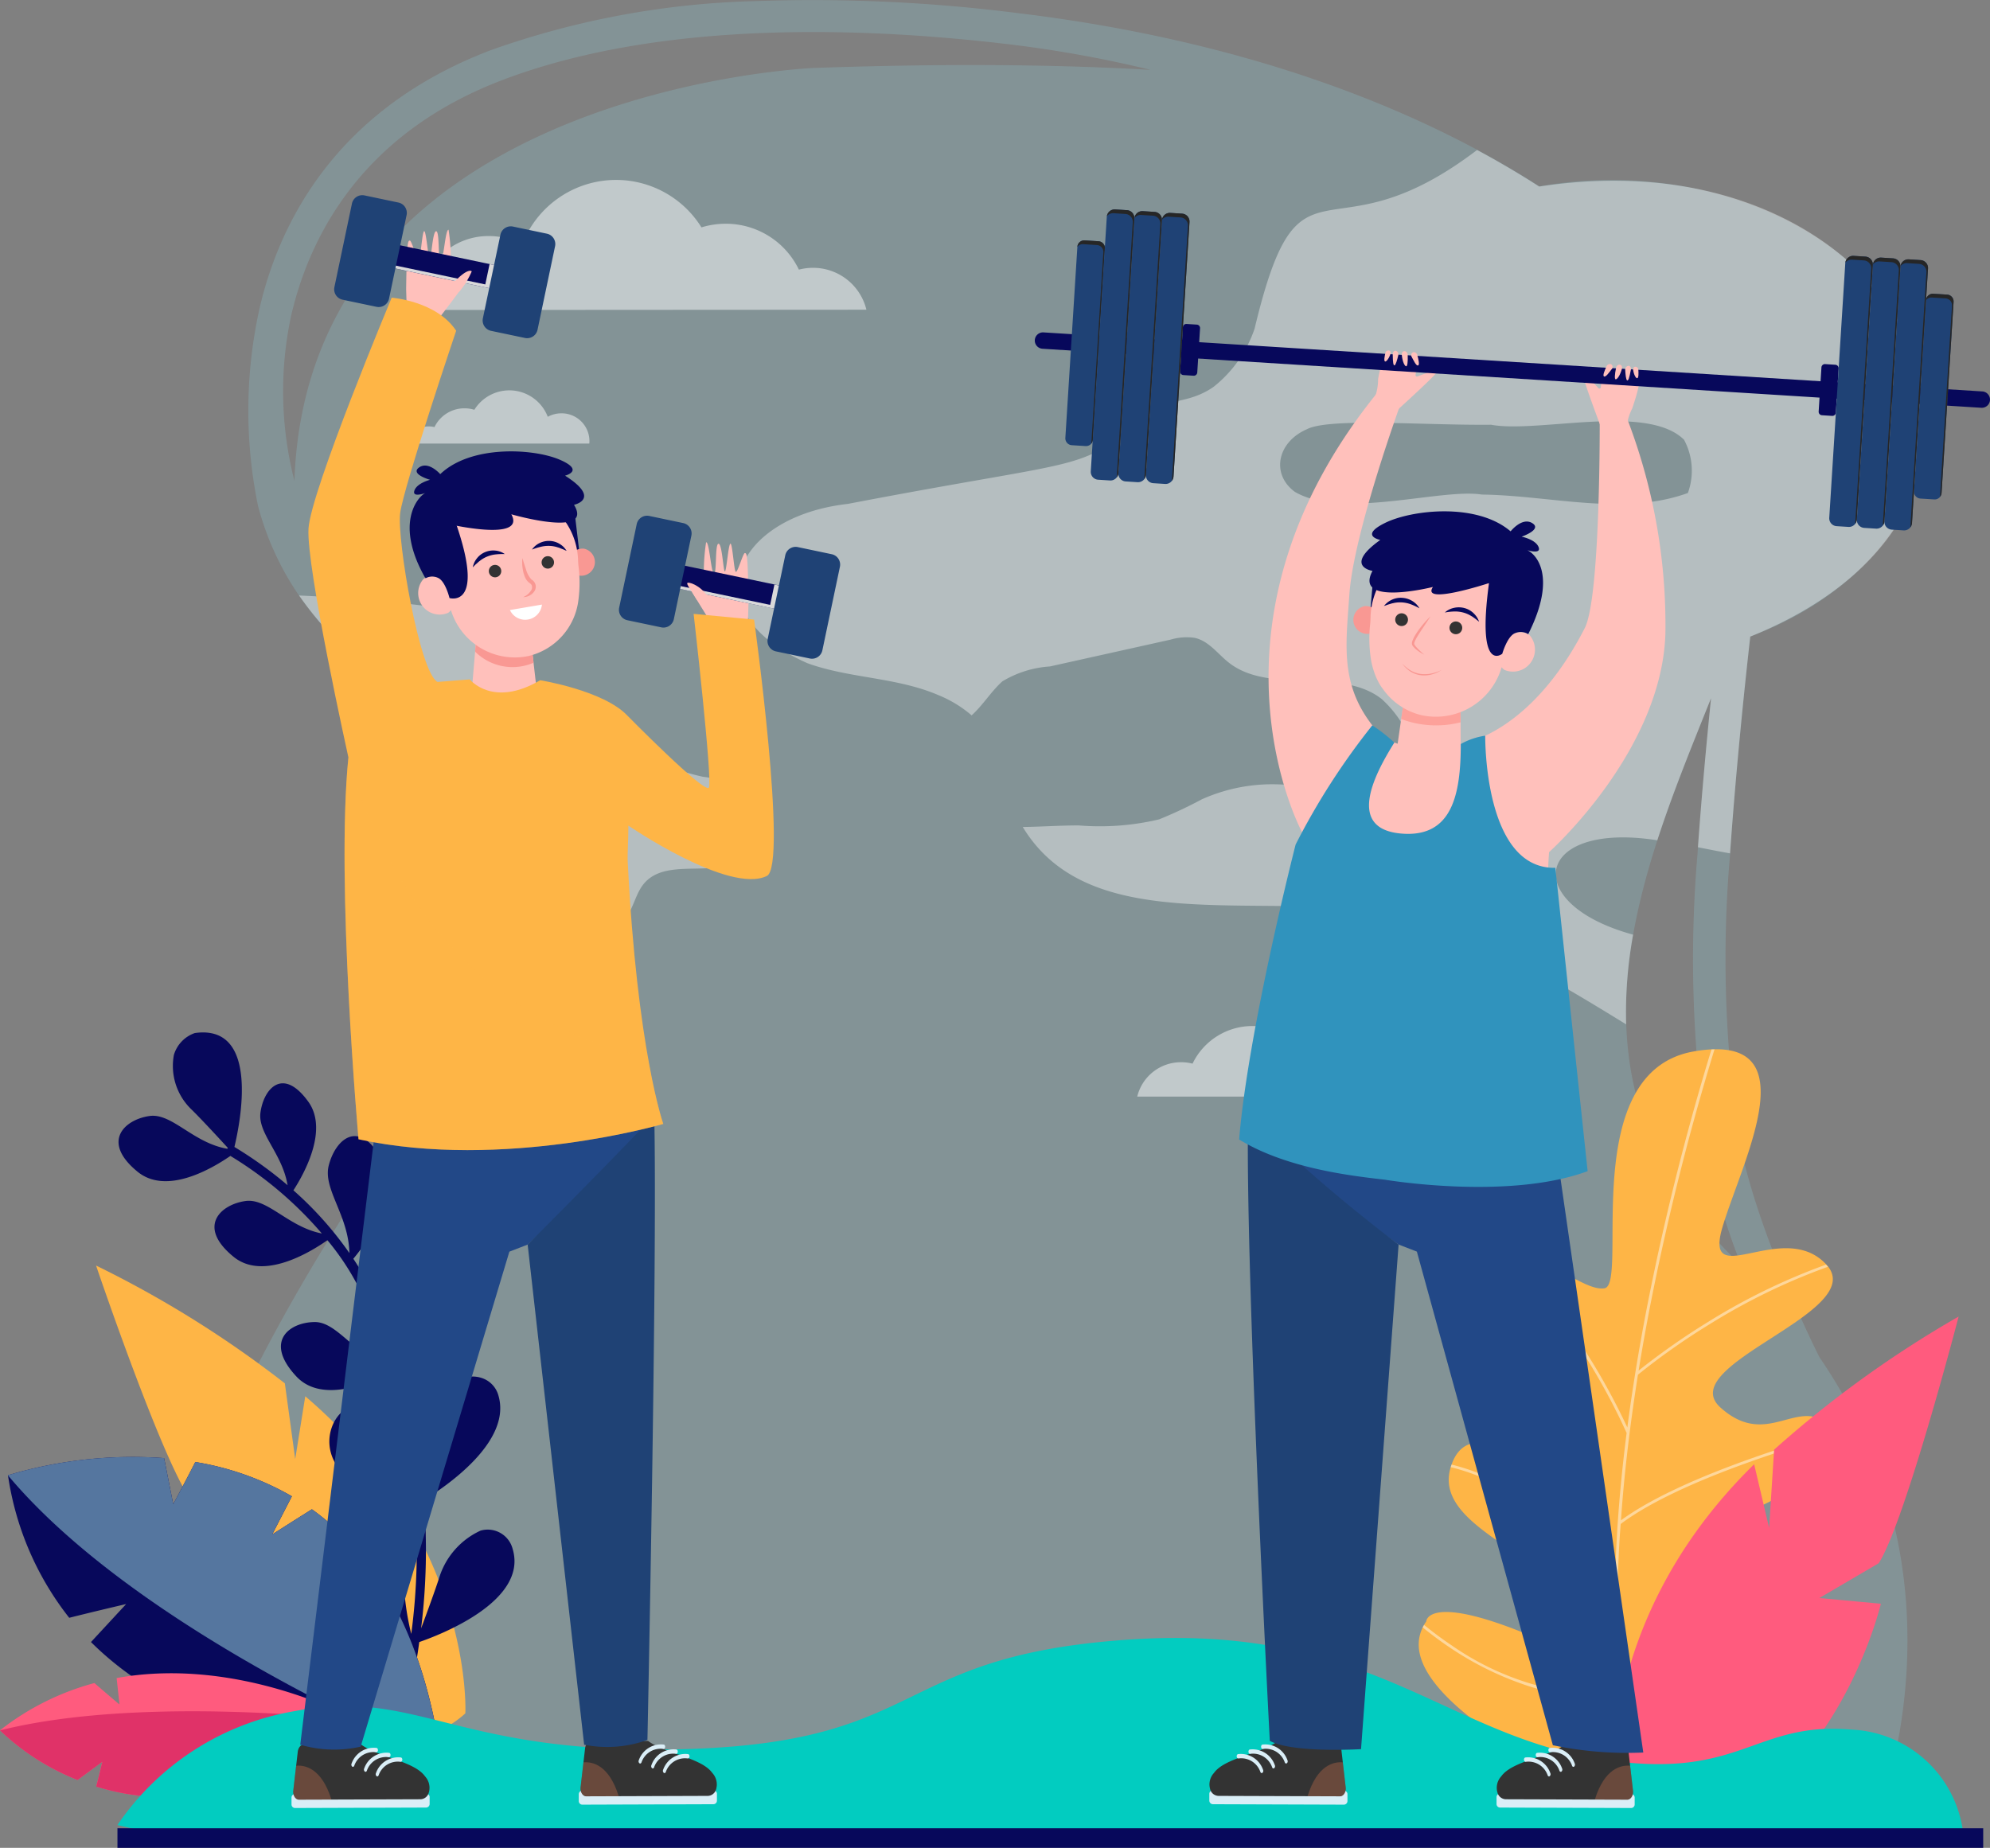 <svg xmlns="http://www.w3.org/2000/svg" width="109.231" height="101.445" viewBox="0 0 109.231 101.445">
  <rect x="0" y="0" width="109.231" height="101.445" fill="#808080" stroke="none"/>
  <g id="Group_321" data-name="Group 321" transform="translate(-1242 -1549.271)">
    <g id="Group_320" data-name="Group 320">
      <path id="Path_382" data-name="Path 382" d="M242.64,308.393h93.913c1.4-3.244,5.426-15.254-2.57-26.932,0,0-3.589-7.072-4.462-12.307a65.9,65.9,0,0,1-.453-15.213c.311-4.4.737-8.657,1.119-12.051,5.761-2.146,9.729-6.649,9.729-11.858,0-7.288-7.766-13.2-17.347-13.2a22.65,22.65,0,0,0-3.966.347c-6.856-4.422-16.441-8.033-28.533-9.5a89.379,89.379,0,0,0-14.484-.671,46.807,46.807,0,0,0-14.519,2.689c-8.531,3.24-11.618,9.493-12.706,14.168a25.922,25.922,0,0,0-.085,10.859,15.823,15.823,0,0,0,3.9,6.946c5.177,9.084,18.471,9.019,8.8,20.905C248.009,278.51,238.7,298.756,242.64,308.393Zm85.395-63.118c-.269,2.631-.533,5.544-.744,8.52a67.676,67.676,0,0,0,.469,15.631,31.384,31.384,0,0,0,1.941,7l-.124-.12C319.147,266.33,324.156,254.962,328.035,245.276Zm-49.194-34.6s-26.4,1.033-28.456,21.026c-.059.568-.094,1.116-.111,1.646a19.776,19.776,0,0,1-.177-9.088c.992-4.261,3.811-9.961,11.611-12.924,8.82-3.35,20.156-2.891,28.112-1.916a65.847,65.847,0,0,1,7.448,1.365C292.017,210.479,285.922,210.43,278.841,210.677Z" transform="translate(1007.888 1342.323)" fill="#93e3f1" opacity="0.2"/>
      <path id="Path_383" data-name="Path 383" d="M778.619,368.395c2.315.835,4.885.763,7.179,1.748a6.608,6.608,0,0,1,1.826,1.112c.637-.579,1.058-1.3,1.685-1.866a5.771,5.771,0,0,1,2.61-.819l6.631-1.474a3.11,3.11,0,0,1,1.3-.1c.8.166,1.287.9,1.918,1.385,2.273,1.752,6.127.2,8.372,1.984a6.2,6.2,0,0,1,1.516,2.124c.337.651.669,1.446.261,2.06a2.34,2.34,0,0,1-1.5.766,8.756,8.756,0,0,1-1.971.3,17.153,17.153,0,0,1-2.778-.451,9.446,9.446,0,0,0-5.419.705,24.144,24.144,0,0,1-2.332,1.095,14.109,14.109,0,0,1-4.422.333c-1.019,0-2.045.073-3.065.086,3.177,5.237,10.292,4.074,17.209,4.416,5.967.55,9.916,2.722,15.911,6.42a23.767,23.767,0,0,1,.382-4.925c-6.26-1.71-5.413-6.238,1.329-5.181.863-2.66,1.95-5.305,2.948-7.8-.285,2.8-.527,5.518-.719,8.182.587.115,1.175.233,1.763.336.308-4.332.734-8.576,1.109-11.9,18.291-7.379,8.71-27.82-11.584-24.707q-1.606-1.036-3.411-2.008c-8.319,6.34-9.7-.678-12.212,9.811a6.908,6.908,0,0,1-2.26,3.2c-1.181.817-2.244.69-3.068,1.119-4.655,3.728-2.784,2.575-17,5.3C774.588,360.349,772.184,365.565,778.619,368.395Zm27.406-12.848c1.222-.644,6.453-.208,10.113-.247,2.555.477,8.562-1.186,10.589.823a3.58,3.58,0,0,1,.211,2.925c-3.559,1.288-7.539.13-11.308.085-2.253-.356-7.637,1.38-10.26-.146C804.036,358.011,804.406,356.248,806.025,355.547Z" transform="translate(507.709 1217.289)" fill="#fff" opacity="0.4"/>
      <path id="Path_384" data-name="Path 384" d="M1129.48,1093.148a2.467,2.467,0,0,1,2.411-1.887,2.5,2.5,0,0,1,.625.078,3.645,3.645,0,0,1,3.3-2.065,3.716,3.716,0,0,1,1.084.161,4.524,4.524,0,0,1,8.067.771,3.1,3.1,0,0,1,1.5-.382,3.055,3.055,0,0,1,3.081,3.029,2.888,2.888,0,0,1-.015.294H1129.48Z" transform="translate(174.943 516.325)" fill="#fff" opacity="0.5"/>
      <path id="Path_385" data-name="Path 385" d="M480.2,556.971a1.233,1.233,0,0,1,1.2-.943,1.266,1.266,0,0,1,.312.039,1.821,1.821,0,0,1,1.648-1.032,1.844,1.844,0,0,1,.541.081,2.26,2.26,0,0,1,4.03.385,1.551,1.551,0,0,1,.748-.191,1.526,1.526,0,0,1,1.539,1.513,1.454,1.454,0,0,1-.007.147Z" transform="translate(784.136 1016.652)" fill="#fff" opacity="0.5"/>
      <path id="Path_386" data-name="Path 386" d="M516.624,373.905a3.011,3.011,0,0,0-2.943-2.3,3.072,3.072,0,0,0-.763.1,4.448,4.448,0,0,0-4.026-2.52,4.513,4.513,0,0,0-1.322.2,5.52,5.52,0,0,0-9.843.942,3.793,3.793,0,0,0-1.828-.466,3.728,3.728,0,0,0-3.759,3.7c0,.121.006.241.018.359Z" transform="translate(772.933 1192.369)" fill="#fff" opacity="0.5"/>
      <path id="Path_387" data-name="Path 387" d="M396.108,739.261c.3.5.469,1.085.8,1.573a5.568,5.568,0,0,0,1.522,1.355c2.515,1.737,5.118,3.512,8.119,4.165a6,6,0,0,1,2.183.7,2.414,2.414,0,0,1-.217,3.93c-1.6.862-4.009-.148-5.187,1.222-.478.557-.571,1.359-1.04,1.924a3.723,3.723,0,0,1-2.72.948q-1.016.065-2.032.114c3.023-6.664-4.089-8.4-9.071-13.55.143-.02.285-.04.427-.064a1.493,1.493,0,0,0,.754-.278.527.527,0,0,0,.114-.714,16.465,16.465,0,0,0-3.035-1.045c-.245-.353-.479-.72-.7-1.1a19.631,19.631,0,0,1-1.638-2.038c2.208.1,4.411.27,6.609.532C392.933,737.163,395.113,737.616,396.108,739.261Z" transform="translate(874.031 845.56)" fill="#fff" opacity="0.4"/>
      <g id="Group_242" data-name="Group 242" transform="translate(1319.873 1606.879)">
        <path id="Path_388" data-name="Path 388" d="M1392.283,1182.11s-15.231-6.242-12.151-10.69c0,0,.049-1.592,5.777.8a1.647,1.647,0,0,0,1.092-2.654c-1.216-2.175-6.407-3.618-5.535-6.58s3.986-.248,5.806-.418-4.146-8.218-2.736-10.225,4.035,1.016,5.385.785-1.543-11.873,4.892-13,2.7,5.92,1.59,9.612,3.332-.5,5.705,2.1-8.447,5.481-5.825,7.836,4.29-.753,6.116,1.081c2.952,2.965-8.373,4.853-6.688,7.089,1.344,1.782,3.929-1.327,5.2-.077S1399.622,1177.465,1392.283,1182.11Z" transform="translate(-1379.72 -1140.012)" fill="#feb546"/>
        <path id="Path_389" data-name="Path 389" d="M1383.27,1171.765q.034-.069.073-.139c.441.36.945.741,1.505,1.116a15.243,15.243,0,0,0,9.236,2.746,49.54,49.54,0,0,1-.243-6.479c-3.475-3.825-6.56-5.324-8.536-5.907-.171-.051-.337-.095-.5-.134.015-.049.031-.1.048-.144.156.039.317.082.484.131,1.977.581,5.049,2.065,8.507,5.83,0-.01,0-.02,0-.029.066-2.39.273-4.953.619-7.667a35.1,35.1,0,0,0-2.329-4.3,20.025,20.025,0,0,0-4.008-4.733,1.538,1.538,0,0,1,.12-.1,20.2,20.2,0,0,1,4.025,4.756,36.062,36.062,0,0,1,2.231,4.077q.405-3.1,1.048-6.45a140.818,140.818,0,0,1,3.57-14.305l.168-.006a140.665,140.665,0,0,0-3.582,14.338c-.2,1.051-.4,2.154-.584,3.3a38.439,38.439,0,0,1,3.8-2.664,34.4,34.4,0,0,1,6.489-3.156l.017.019c.032.035.061.07.088.1a34.191,34.191,0,0,0-6.5,3.157,37.126,37.126,0,0,0-3.931,2.769c-.4,2.532-.743,5.246-.933,7.994,3.014-2.2,8.86-4.035,11.783-4.863.033.044.063.088.09.132-2.934.828-8.914,2.7-11.887,4.932a50.6,50.6,0,0,0,.388,11.465c2.986-1.1,5.5-4.047,7.094-6.337a35.675,35.675,0,0,0,2.223-3.669.983.983,0,0,1,.145.064,35.912,35.912,0,0,1-2.233,3.687c-1.611,2.317-4.164,5.3-7.2,6.409a25.956,25.956,0,0,0,1.124,4.378l-.069.044-.1-.041a28.813,28.813,0,0,1-1.414-6.448q-.382.022-.765.022a14.013,14.013,0,0,1-4.461-.744,17.367,17.367,0,0,1-4.123-2.055C1384.2,1172.493,1383.706,1172.119,1383.27,1171.765Z" transform="translate(-1383.051 -1140.029)" fill="#fff" opacity="0.46"/>
      </g>
      <path id="Path_390" data-name="Path 390" d="M224.09,1356.871s.495-9.479-8.787-17.406l-.552,3.448-.569-4.157a58.928,58.928,0,0,0-10.362-6.467s3.654,10.786,5.223,12.888l3.3,1.651-3.259.517s1.891,6.049,6.645,9.576S224.09,1356.871,224.09,1356.871Z" transform="translate(1043.453 286.46)" fill="#feb546"/>
      <path id="Path_391" data-name="Path 391" d="M228.168,1125.022c3.559-.5,2.513,4.831,2.173,6.254a22.208,22.208,0,0,1,2.918,2.1c-.293-1.754-1.646-2.838-1.488-3.993.177-1.3,1.224-2.534,2.626-.591,1.11,1.54-.217,3.936-.817,4.865a19.434,19.434,0,0,1,3.072,3.443c-.04-2.072-1.459-3.5-1.135-4.8.354-1.417,1.651-2.652,2.94-.3,1.066,1.946-.881,4.564-1.589,5.414a11.232,11.232,0,0,1,.875,1.55,35.9,35.9,0,0,1,1.374,3.547c.007-1.826-.95-3.289-.5-4.428.536-1.366,1.97-2.411,2.918.137.75,2.016-1.284,4.24-2.167,5.083a34.949,34.949,0,0,1,1.346,6.946c.587-1.62.317-4.3,1.342-5.611a1.6,1.6,0,0,1,1.9-.665,1.4,1.4,0,0,1,.876.948c.756,2.553-2.943,5.038-4.087,5.736a35.024,35.024,0,0,1-.156,7.048c.311-.835.774-2.1.987-2.764a4.214,4.214,0,0,1,2.271-2.6c.04-.012.08-.022.119-.03a1.414,1.414,0,0,1,1.649,1.04c.857,2.876-4.058,4.737-5.128,5.105,0,.014,0,.028-.006.041a29.263,29.263,0,0,1-2.355,8.242l-.439-.217a29.014,29.014,0,0,0,2.236-7.663c-4.037-2.234-4.079-5.361-3.08-6.113,1.033-.777,2.847-.478,2.784,1.741a14.248,14.248,0,0,0,.421,3.522,34.471,34.471,0,0,0,.2-7.189c-6.159-.853-5.01-4.862-3.494-5.292,1.534-.436,2.22.49,2.505,2.3a7.473,7.473,0,0,0,.959,2.632,34.414,34.414,0,0,0-1.3-6.825c-1.029.553-3.745,1.782-5.182.234-1.8-1.934-.357-2.97,1.009-2.981,1.256-.011,2.189,1.847,4.068,2.4a35.236,35.236,0,0,0-1.537-4.074,13.979,13.979,0,0,0-1.831-2.819c-.976.685-3.531,2.232-5.15.911-2.033-1.659-.716-2.869.651-3.062,1.22-.172,2.347,1.422,4.194,1.783a20.808,20.808,0,0,0-5.02-4.259c-1.016.7-3.5,2.165-5.091.871-2.033-1.659-.716-2.869.651-3.062,1.237-.175,2.378,1.469,4.272,1.8l.028-.049c-.482-.526-1.508-1.638-2.027-2.141a3.309,3.309,0,0,1-.935-2.96A1.817,1.817,0,0,1,228.168,1125.022Z" transform="translate(1024.526 480.962)" fill="#07085b"/>
      <path id="Path_392" data-name="Path 392" d="M1552.387,1404.134s-1.213-9.674,7.7-18.406l.822,3.494.274-4.295a59.808,59.808,0,0,1,10.129-7.308s-2.938,11.286-4.388,13.544l-3.256,1.909,3.375.314s-1.485,6.32-6.091,10.246S1552.387,1404.134,1552.387,1404.134Z" transform="translate(-221.802 243.929)" fill="#ff5b7e"/>
      <g id="Group_243" data-name="Group 243" transform="translate(1242.437 1629.252)">
        <path id="Path_393" data-name="Path 393" d="M125.51,1503.393a16.469,16.469,0,0,0,3.362,7.826c1.423-.359,3.125-.755,3.125-.755l-1.931,2.086c7.02,7,19.209,6.374,19.209,6.374-1.017-7.126-3.782-11.292-7.083-13.661-.879.549-2.178,1.38-2.178,1.38l1.079-2.094a15.678,15.678,0,0,0-5.3-1.882c-.554,1.091-1.213,2.316-1.213,2.316l-.5-2.53A23.873,23.873,0,0,0,125.51,1503.393Z" transform="translate(-125.509 -1502.384)" fill="#07085b"/>
        <path id="Path_394" data-name="Path 394" d="M142.183,1505.252c-.879.549-2.178,1.38-2.178,1.38l1.079-2.094a15.687,15.687,0,0,0-5.3-1.883c-.554,1.092-1.213,2.317-1.213,2.317l-.5-2.53a23.876,23.876,0,0,0-8.576.941c7.446,8.893,23.766,15.53,23.766,15.53C148.249,1511.788,145.484,1507.621,142.183,1505.252Z" transform="translate(-125.5 -1502.375)" fill="#55769f"/>
      </g>
      <g id="Group_244" data-name="Group 244" transform="translate(1242 1641.132)">
        <path id="Path_395" data-name="Path 395" d="M118.42,1697.938a14.424,14.424,0,0,1,5.183-2.593c.619.542,1.375,1.176,1.375,1.176l-.156-1.45c6.816-1.241,13.175,2.31,13.175,2.31-3.608,2.91-6.9,4.029-9.707,4.2-.243-.482-.592-1.2-.592-1.2l-.311,1.225a12.762,12.762,0,0,1-3.686-.581c.167-.637.334-1.36.334-1.36l-1.356,1A13.1,13.1,0,0,1,118.42,1697.938Z" transform="translate(-118.42 -1694.808)" fill="#ff5b7e"/>
        <path id="Path_396" data-name="Path 396" d="M128.29,1733.214c-.243-.481-.592-1.2-.592-1.2l-.311,1.225a12.754,12.754,0,0,1-3.686-.581c.167-.636.334-1.36.334-1.36l-1.356,1a13.117,13.117,0,0,1-4.259-2.723c7.86-1.973,19.577-.557,19.577-.557C134.389,1731.923,131.1,1733.042,128.29,1733.214Z" transform="translate(-118.42 -1726.439)" fill="#e03268"/>
      </g>
      <path id="Path_397" data-name="Path 397" d="M324.128,1674.014a6.462,6.462,0,0,0-6.1-5.5c-5.533-.482-6.1,3.006-14.328,1.529s-12.38-7.346-25.336-6.471-11,5.542-23.972,6-14.949-3.4-21.832-2.072a14.731,14.731,0,0,0-9.72,6.252l2.27.537Z" transform="translate(1025.607 -24.289)" fill="#02ccc0"/>
      <rect id="Rectangle_97" data-name="Rectangle 97" width="102.411" height="1.074" transform="translate(1248.447 1649.642)" fill="#07085b"/>
      <g id="Group_257" data-name="Group 257" transform="translate(1258.005 1561.887)">
        <g id="Group_254" data-name="Group 254" transform="translate(0 48.611)">
          <g id="Group_249" data-name="Group 249" transform="translate(15.769 34.346)">
            <path id="Path_398" data-name="Path 398" d="M640.454,1799.662l-7.188.024a.194.194,0,0,1-.2-.194v-.373a.194.194,0,0,1,.194-.2l7.188-.024a.2.2,0,0,1,.2.194v.373A.194.194,0,0,1,640.454,1799.662Z" transform="translate(-633.07 -1796.185)" fill="#daeef7"/>
            <path id="Path_399" data-name="Path 399" d="M634.784,1755.342l-.244,2.121c-.03.261.117.5.309.5l6.677-.023a.486.486,0,0,0,.435-.313.928.928,0,0,0-.19-.945c-.6-.843-2.565-1.042-3.528-1.76l-3.11.01C634.958,1754.931,634.811,1755.106,634.784,1755.342Z" transform="translate(-634.445 -1754.92)" fill="#333"/>
            <g id="Group_246" data-name="Group 246" transform="translate(3.277 0.185)">
              <path id="Path_400" data-name="Path 400" d="M686.207,1758.965h0a.143.143,0,0,1-.038-.173,1.29,1.29,0,0,1,1.372-.857c.048.008.081.072.073.138v0c-.007.064-.051.105-.1.1a1.111,1.111,0,0,0-1.2.743C686.293,1758.969,686.247,1758.989,686.207,1758.965Z" transform="translate(-686.155 -1757.917)" fill="#daeef7"/>
            </g>
            <g id="Group_247" data-name="Group 247" transform="translate(3.971 0.455)">
              <path id="Path_401" data-name="Path 401" d="M697.441,1763.345h0a.144.144,0,0,1-.039-.173,1.29,1.29,0,0,1,1.372-.857c.048.008.081.072.073.138v0c-.007.064-.051.106-.1.1a1.111,1.111,0,0,0-1.2.743C697.529,1763.349,697.482,1763.369,697.441,1763.345Z" transform="translate(-697.39 -1762.297)" fill="#daeef7"/>
            </g>
            <g id="Group_248" data-name="Group 248" transform="translate(4.617 0.708)">
              <path id="Path_402" data-name="Path 402" d="M707.9,1767.435h0a.144.144,0,0,1-.039-.173,1.29,1.29,0,0,1,1.372-.857c.048.008.081.072.073.138v0c-.008.064-.051.105-.1.1a1.112,1.112,0,0,0-1.2.743C707.991,1767.439,707.944,1767.459,707.9,1767.435Z" transform="translate(-707.852 -1766.386)" fill="#daeef7"/>
            </g>
            <path id="Path_403" data-name="Path 403" d="M636.631,1775.8c-.532-1.711-1.439-1.9-1.934-1.856l-.157,1.364c-.03.261.117.5.309.5Z" transform="translate(-634.445 -1772.766)" fill="#e87b50" opacity="0.3"/>
          </g>
          <g id="Group_253" data-name="Group 253" transform="translate(0 34.531)">
            <path id="Path_404" data-name="Path 404" d="M385.044,1802.642l-7.188.024a.194.194,0,0,1-.2-.194v-.373a.194.194,0,0,1,.194-.2l7.188-.024a.194.194,0,0,1,.2.194v.373A.2.2,0,0,1,385.044,1802.642Z" transform="translate(-377.66 -1799.166)" fill="#daeef7"/>
            <path id="Path_405" data-name="Path 405" d="M379.374,1758.341l-.244,2.121c-.03.261.117.5.309.5l6.677-.022a.487.487,0,0,0,.435-.313.927.927,0,0,0-.19-.945c-.6-.843-2.565-1.042-3.528-1.76l-3.111.01C379.549,1757.931,379.4,1758.1,379.374,1758.341Z" transform="translate(-379.036 -1757.92)" fill="#333"/>
            <g id="Group_250" data-name="Group 250" transform="translate(3.277 0.184)">
              <path id="Path_406" data-name="Path 406" d="M430.8,1761.954h0a.143.143,0,0,1-.039-.172,1.29,1.29,0,0,1,1.372-.857c.048.008.081.072.073.138v0c-.007.064-.051.106-.1.1a1.112,1.112,0,0,0-1.2.743C430.882,1761.958,430.836,1761.979,430.8,1761.954Z" transform="translate(-430.744 -1760.907)" fill="#daeef7"/>
            </g>
            <g id="Group_251" data-name="Group 251" transform="translate(3.972 0.454)">
              <path id="Path_407" data-name="Path 407" d="M442.039,1766.325h0a.144.144,0,0,1-.038-.173,1.29,1.29,0,0,1,1.372-.857c.048.008.081.073.073.138v0c-.008.064-.051.106-.1.1a1.112,1.112,0,0,0-1.2.743C442.126,1766.329,442.079,1766.35,442.039,1766.325Z" transform="translate(-441.987 -1765.276)" fill="#daeef7"/>
            </g>
            <g id="Group_252" data-name="Group 252" transform="translate(4.617 0.707)">
              <path id="Path_408" data-name="Path 408" d="M452.5,1770.415h0a.143.143,0,0,1-.038-.173,1.289,1.289,0,0,1,1.372-.857c.048.008.081.072.073.138v0c-.008.063-.051.105-.1.1a1.111,1.111,0,0,0-1.2.743C452.586,1770.419,452.539,1770.44,452.5,1770.415Z" transform="translate(-452.447 -1769.366)" fill="#daeef7"/>
            </g>
            <path id="Path_409" data-name="Path 409" d="M381.221,1778.781c-.532-1.711-1.439-1.9-1.934-1.856l-.157,1.364c-.03.261.117.5.309.5Z" transform="translate(-379.036 -1775.747)" fill="#e87b50" opacity="0.3"/>
          </g>
          <path id="Path_410" data-name="Path 410" d="M404.756,1199.044c-.009-.412-12.436.035-12.436.035l-2.742-.449-4.208,34.557a6.624,6.624,0,0,0,3.317.106l8.161-27.175,1-.386S402,1201.951,404.756,1199.044Z" transform="translate(-384.894 -1198.63)" fill="#224887"/>
          <path id="Path_411" data-name="Path 411" d="M579.223,1198.63c-2.755,2.907-6.949,7.1-6.949,7.1l-1,.386,1-.386,3.1,27.456a6.477,6.477,0,0,0,3.475-.263S579.4,1206.788,579.223,1198.63Z" transform="translate(-559.316 -1198.63)" fill="#1f4275"/>
          <path id="Path_412" data-name="Path 412" d="M385.38,1758.33a8.623,8.623,0,0,0,1.826.287,8.613,8.613,0,0,1-1.826-.287Z" transform="translate(-384.903 -1723.774)" fill="#06bfad"/>
          <path id="Path_413" data-name="Path 413" d="M428.731,1761.77c-.089.018-.179.032-.271.044C428.551,1761.8,428.642,1761.788,428.731,1761.77Z" transform="translate(-425.324 -1727.002)" fill="#06bfad"/>
          <path id="Path_414" data-name="Path 414" d="M414.95,1762.745a5.261,5.261,0,0,0,.7-.015A5.261,5.261,0,0,1,414.95,1762.745Z" transform="translate(-412.648 -1727.902)" fill="#06bfad"/>
        </g>
        <path id="Path_415" data-name="Path 415" d="M482.184,413.922a.1.1,0,0,1-.151-.086,11.108,11.108,0,0,0-.09-2.551c-.182-.047-.264,1.655-.431,1.705s-.046-1.608-.248-1.627-.262,1.5-.351,1.518-.186-1.436-.3-1.519-.2,1.487-.3,1.544-.4-1.046-.5-1.031-.165.009-.2,2.685l.032,1.055.491.846,1.164-.169s2.107-2.727,2.061-2.861S483.21,413.292,482.184,413.922Z" transform="translate(-473.325 -411.285)" fill="#ffc0bb"/>
        <path id="Path_416" data-name="Path 416" d="M728.547,691.792a.1.1,0,0,0,.15-.086,11.112,11.112,0,0,1,.09-2.551c.182-.047.264,1.655.431,1.705s.046-1.608.248-1.626.262,1.5.351,1.518.186-1.437.3-1.519.2,1.487.3,1.544.4-1.046.5-1.031.165.009.2,2.685l-.032,1.054-.491.847-1.164-.17s-1.734-2.736-1.763-2.917C727.637,691.112,727.52,691.161,728.547,691.792Z" transform="translate(-706.035 -671.999)" fill="#ffc0bb"/>
        <path id="Path_417" data-name="Path 417" d="M537.45,763.12l-.35,4.145,3.659-.175-.422-3.67Z" transform="translate(-527.256 -741.398)" fill="#ffc0bb"/>
        <path id="Path_418" data-name="Path 418" d="M544.019,765.175l-.2-1.745-2.887-.3-.121,1.435A2.906,2.906,0,0,0,544.019,765.175Z" transform="translate(-530.737 -741.407)" fill="#f99893"/>
        <path id="Path_419" data-name="Path 419" d="M392.628,484.307c.14-2.1,4.565-12.667,4.565-12.667s2.469.186,3.54,1.816c0,0-2.888,8.569-3.074,10.013s1.071,8.755,2.05,9.267l1.77-.14s1.258,1.584,3.866.046c0,0,3.494.559,4.8,1.956,0,0,4.251,4.319,4.46,3.935s-.838-9.535-.838-9.535l3.319.314s1.865,13.508.7,14.076c-2.079,1.013-7.6-2.763-7.6-2.763,0,.824-.058,1.539-.036,1.983C410.667,512.936,412.1,517,412.1,517s-8.761,2.567-16.727.843c0,0-1.254-14.069-.555-20.961C394.818,496.881,392.489,486.4,392.628,484.307Z" transform="translate(-391.699 -467.914)" fill="#feb546"/>
        <path id="Path_420" data-name="Path 420" d="M424.965,880.47s3.118,13.821,16.437,16.447h0a26,26,0,0,0,.845,3.671s-8.761,2.567-16.727.843C425.521,901.431,424.267,887.363,424.965,880.47Z" transform="translate(-421.846 -851.502)" fill="#feb546" opacity="0.3"/>
        <g id="Group_256" data-name="Group 256" transform="translate(6.482 12.164)">
          <path id="Path_421" data-name="Path 421" d="M608.953,648.421l.285,2.412-1.648-2.856s.94-.837,1.042-.658A8.9,8.9,0,0,1,608.953,648.421Z" transform="translate(-599.876 -644.886)" fill="#07085b"/>
          <g id="Group_255" data-name="Group 255" transform="translate(0.433 2.171)">
            <path id="Path_422" data-name="Path 422" d="M622.765,695.406a.75.75,0,1,0,.88-.774A.839.839,0,0,0,622.765,695.406Z" transform="translate(-614.53 -691.464)" fill="#f99893"/>
            <path id="Path_423" data-name="Path 423" d="M498.484,649.426a7.229,7.229,0,0,0,0-1.84c-.014-.119-.02-.239-.025-.359a3.909,3.909,0,1,0-7.728.976.843.843,0,0,0-.756.1,1.179,1.179,0,0,0,1.36,1.855.749.749,0,0,0,.148-.145,3.667,3.667,0,0,0,4.271,2.516A3.6,3.6,0,0,0,498.484,649.426Z" transform="translate(-489.651 -643.468)" fill="#ffc0bb"/>
            <path id="Path_424" data-name="Path 424" d="M582.644,703.18c.068.214.13.423.2.626a1.446,1.446,0,0,0,.275.526l.022.019a.254.254,0,0,0,.028.022.527.527,0,0,1,.08.065.439.439,0,0,1,.112.181.462.462,0,0,1-.065.395.753.753,0,0,1-.612.309.93.93,0,0,0,.459-.4.3.3,0,0,0,.017-.238.254.254,0,0,0-.065-.092.3.3,0,0,0-.048-.038l-.037-.028-.042-.033a.877.877,0,0,1-.2-.315,1.8,1.8,0,0,1-.093-.332A2.33,2.33,0,0,1,582.644,703.18Z" transform="translate(-576.891 -699.493)" fill="#f99893"/>
            <path id="Path_425" data-name="Path 425" d="M553.679,709.5a.341.341,0,1,1-.41-.255A.341.341,0,0,1,553.679,709.5Z" transform="translate(-549.094 -705.175)" fill="#333"/>
            <path id="Path_426" data-name="Path 426" d="M600.609,701.76a.341.341,0,1,1-.41-.255A.342.342,0,0,1,600.609,701.76Z" transform="translate(-593.127 -697.913)" fill="#333"/>
            <path id="Path_427" data-name="Path 427" d="M540.478,696.644a3.538,3.538,0,0,0-.512.02,1.721,1.721,0,0,0-.459.119,1.606,1.606,0,0,0-.406.24c-.069.045-.122.109-.19.162s-.119.124-.191.184a1.431,1.431,0,0,1,.084-.26,1.139,1.139,0,0,1,.148-.235,1.1,1.1,0,0,1,.453-.34,1.149,1.149,0,0,1,.56-.081A1.045,1.045,0,0,1,540.478,696.644Z" transform="translate(-535.69 -693.177)" fill="#07085b"/>
            <path id="Path_428" data-name="Path 428" d="M591.37,688.384a1.05,1.05,0,0,1,.415-.357,1.152,1.152,0,0,1,.553-.119,1.108,1.108,0,0,1,.543.16,1.2,1.2,0,0,1,.221.168,1.462,1.462,0,0,1,.169.215c-.089-.03-.164-.073-.243-.1s-.154-.068-.234-.086a1.586,1.586,0,0,0-.464-.084,1.75,1.75,0,0,0-.472.049A3.427,3.427,0,0,0,591.37,688.384Z" transform="translate(-585.09 -685.163)" fill="#07085b"/>
          </g>
          <path id="Path_429" data-name="Path 429" d="M491.171,609.639s1.114-.277-.309-.883-4.845-.82-6.542.8c0,0-.639-.735-1.158-.369s.6.68.6.68-.743.185-.866.609c-.091.314.364.2.607.116-.4.19-1.719,1.659,0,4.671a17.831,17.831,0,0,0,1.232-2.975s4.323,1.017,3.487-.528c0,0,4.554,1.319,3.44-.52C491.664,611.238,493.192,610.924,491.171,609.639Z" transform="translate(-482.642 -608.306)" fill="#07085b"/>
          <path id="Path_430" data-name="Path 430" d="M496.68,653.2a.735.735,0,0,1,.686-.026c.407.17.633,1.108.633,1.108s1.878.575.484-3.71c-1.483-4.558-1.22.745-1.22.745Z" transform="translate(-495.813 -646.23)" fill="#07085b"/>
          <path id="Path_431" data-name="Path 431" d="M573.537,744.53a.924.924,0,0,1-1.757.3Z" transform="translate(-566.277 -736.119)" fill="#fff"/>
        </g>
      </g>
      <g id="Group_258" data-name="Group 258" transform="translate(1260.342 1559.991)">
        <rect id="Rectangle_98" data-name="Rectangle 98" width="8.328" height="1.301" transform="matrix(-0.979, -0.205, 0.205, -0.979, 10.011, 5.416)" fill="#07085b"/>
        <path id="Path_432" data-name="Path 432" d="M452.076,439.414l.235-1.117,1.746.367-.234,1.116-.033.157-1.746-.367-6.4-1.343.033-.157Z" transform="translate(-443.78 -434.52)" fill="#d9d9d9"/>
        <path id="Path_433" data-name="Path 433" d="M547.972,414l1.862.391a.582.582,0,0,0,.689-.45l.963-4.586a.582.582,0,0,0-.45-.689l-1.861-.391a.582.582,0,0,0-.689.45l-.963,4.586A.583.583,0,0,0,547.972,414Z" transform="translate(-539.36 -406.557)" fill="#1f4275"/>
        <path id="Path_434" data-name="Path 434" d="M415.972,386.3l1.862.391a.582.582,0,0,0,.689-.45l.963-4.586a.582.582,0,0,0-.45-.689l-1.861-.391a.582.582,0,0,0-.689.45l-.963,4.586A.583.583,0,0,0,415.972,386.3Z" transform="translate(-415.51 -380.567)" fill="#1f4275"/>
      </g>
      <g id="Group_259" data-name="Group 259" transform="translate(1275.977 1577.583)">
        <rect id="Rectangle_99" data-name="Rectangle 99" width="8.328" height="1.301" transform="matrix(-0.979, -0.205, 0.205, -0.979, 10.011, 5.415)" fill="#07085b"/>
        <path id="Path_435" data-name="Path 435" d="M705.307,724.364l.234-1.116,1.746.366-.234,1.116-.033.157-1.747-.366-6.4-1.344.033-.156Z" transform="translate(-697.01 -719.469)" fill="#d9d9d9"/>
        <path id="Path_436" data-name="Path 436" d="M801.209,698.945l1.862.391a.582.582,0,0,0,.689-.45l.963-4.586a.582.582,0,0,0-.45-.689l-1.861-.391a.582.582,0,0,0-.689.45l-.963,4.586A.582.582,0,0,0,801.209,698.945Z" transform="translate(-792.597 -691.497)" fill="#1f4275"/>
        <path id="Path_437" data-name="Path 437" d="M669.2,671.245l1.861.391a.582.582,0,0,0,.689-.45l.963-4.586a.582.582,0,0,0-.45-.689l-1.862-.391a.582.582,0,0,0-.689.45l-.963,4.586A.583.583,0,0,0,669.2,671.245Z" transform="translate(-668.74 -665.507)" fill="#1f4275"/>
      </g>
      <path id="Path_438" data-name="Path 438" d="M729.933,726.006c-.409-.666-.567-.851-.535-.935s.688.08,1.144.759C730.452,726.178,729.933,726.006,729.933,726.006Z" transform="translate(550.327 856.209)" fill="#ffc0bb"/>
      <path id="Path_439" data-name="Path 439" d="M515.77,448.92c.3-.052.523-.079.523-.079a4.528,4.528,0,0,0,.682-1.107c-.024-.054-.222-.117-.721.343-.35.337-.6.6-.6.6C515.5,449.024,515.77,448.92,515.77,448.92Z" transform="translate(750.918 1116.439)" fill="#ffc0bb"/>
      <g id="Group_282" data-name="Group 282" transform="translate(1298.8 1560.767)">
        <g id="Group_269" data-name="Group 269" transform="translate(9.58 8.042)">
          <g id="Group_264" data-name="Group 264" transform="translate(0 76.035)">
            <path id="Path_440" data-name="Path 440" d="M1193.764,1799.662l7.188.024a.2.2,0,0,0,.2-.194v-.373a.194.194,0,0,0-.194-.2l-7.188-.024a.2.2,0,0,0-.2.194v.373A.2.2,0,0,0,1193.764,1799.662Z" transform="translate(-1193.57 -1796.185)" fill="#daeef7"/>
            <path id="Path_441" data-name="Path 441" d="M1200.848,1755.342l.244,2.121c.03.261-.117.5-.309.5l-6.677-.023a.486.486,0,0,1-.435-.313.927.927,0,0,1,.19-.945c.6-.843,2.565-1.042,3.529-1.76l3.11.01C1200.674,1754.931,1200.821,1755.106,1200.848,1755.342Z" transform="translate(-1193.608 -1754.92)" fill="#333"/>
            <g id="Group_261" data-name="Group 261" transform="translate(2.842 0.185)">
              <path id="Path_442" data-name="Path 442" d="M1241.008,1758.965h0a.143.143,0,0,0,.038-.173,1.29,1.29,0,0,0-1.372-.857c-.048.008-.081.072-.073.138v0c.007.064.051.105.1.1a1.112,1.112,0,0,1,1.2.743A.076.076,0,0,0,1241.008,1758.965Z" transform="translate(-1239.6 -1757.917)" fill="#daeef7"/>
            </g>
            <g id="Group_262" data-name="Group 262" transform="translate(2.148 0.455)">
              <path id="Path_443" data-name="Path 443" d="M1229.767,1763.345h0a.144.144,0,0,0,.039-.173,1.29,1.29,0,0,0-1.372-.857c-.048.008-.081.072-.073.138v0c.007.064.051.106.1.1a1.111,1.111,0,0,1,1.2.743C1229.681,1763.349,1229.727,1763.369,1229.767,1763.345Z" transform="translate(-1228.36 -1762.297)" fill="#daeef7"/>
            </g>
            <g id="Group_263" data-name="Group 263" transform="translate(1.502 0.708)">
              <path id="Path_444" data-name="Path 444" d="M1219.307,1767.435h0a.143.143,0,0,0,.039-.173,1.29,1.29,0,0,0-1.372-.857c-.048.008-.081.072-.073.138v0c.008.064.051.105.1.1a1.112,1.112,0,0,1,1.2.743C1219.22,1767.439,1219.267,1767.459,1219.307,1767.435Z" transform="translate(-1217.9 -1766.386)" fill="#daeef7"/>
            </g>
            <path id="Path_445" data-name="Path 445" d="M1280.92,1775.8c.532-1.711,1.439-1.9,1.934-1.856l.157,1.364c.03.261-.117.5-.309.5Z" transform="translate(-1275.527 -1772.766)" fill="#e87b50" opacity="0.3"/>
          </g>
          <g id="Group_268" data-name="Group 268" transform="translate(15.77 76.22)">
            <path id="Path_446" data-name="Path 446" d="M1449.184,1802.642l7.188.024a.194.194,0,0,0,.195-.194v-.373a.194.194,0,0,0-.194-.2l-7.188-.024a.194.194,0,0,0-.2.194v.373A.194.194,0,0,0,1449.184,1802.642Z" transform="translate(-1448.99 -1799.166)" fill="#daeef7"/>
            <path id="Path_447" data-name="Path 447" d="M1456.268,1758.341l.244,2.121c.03.261-.117.5-.309.5l-6.677-.022a.488.488,0,0,1-.435-.313.927.927,0,0,1,.19-.945c.6-.843,2.565-1.042,3.529-1.76l3.11.01C1456.093,1757.931,1456.241,1758.1,1456.268,1758.341Z" transform="translate(-1449.028 -1757.92)" fill="#333"/>
            <g id="Group_265" data-name="Group 265" transform="translate(2.842 0.184)">
              <path id="Path_448" data-name="Path 448" d="M1496.427,1761.954h0a.144.144,0,0,0,.039-.172,1.29,1.29,0,0,0-1.372-.857c-.048.008-.081.072-.073.138v0c.007.064.051.106.1.1a1.112,1.112,0,0,1,1.2.743C1496.34,1761.958,1496.387,1761.979,1496.427,1761.954Z" transform="translate(-1495.021 -1760.907)" fill="#daeef7"/>
            </g>
            <g id="Group_266" data-name="Group 266" transform="translate(2.147 0.454)">
              <path id="Path_449" data-name="Path 449" d="M1485.168,1766.325h0a.144.144,0,0,0,.038-.173,1.29,1.29,0,0,0-1.372-.857c-.048.008-.081.073-.073.138v0c.008.064.051.106.1.1a1.112,1.112,0,0,1,1.2.743C1485.082,1766.329,1485.128,1766.35,1485.168,1766.325Z" transform="translate(-1483.76 -1765.276)" fill="#daeef7"/>
            </g>
            <g id="Group_267" data-name="Group 267" transform="translate(1.501 0.707)">
              <path id="Path_450" data-name="Path 450" d="M1474.708,1770.415h0a.143.143,0,0,0,.038-.173,1.289,1.289,0,0,0-1.372-.857c-.048.008-.081.072-.073.138v0c.008.063.051.105.1.1a1.111,1.111,0,0,1,1.2.743C1474.622,1770.419,1474.668,1770.44,1474.708,1770.415Z" transform="translate(-1473.3 -1769.366)" fill="#daeef7"/>
            </g>
            <path id="Path_451" data-name="Path 451" d="M1536.32,1778.781c.531-1.711,1.439-1.9,1.934-1.856l.157,1.364c.03.261-.117.5-.309.5Z" transform="translate(-1530.928 -1775.747)" fill="#e87b50" opacity="0.3"/>
          </g>
          <path id="Path_452" data-name="Path 452" d="M1343.223,524.526a.081.081,0,0,1-.109-.092c.1-.488-.156-.777-.3-.761s-.4-.18-.47-.175a2.792,2.792,0,0,0-.486-.067c-.089.031-.512-.42-.8,1.239a3.008,3.008,0,0,1-.165.979l.312.637.968.032s2.1-1.9,2.086-2.018S1344.146,524.165,1343.223,524.526Z" transform="translate(-1331.794 -523.398)" fill="#ffc0bb"/>
          <path id="Path_453" data-name="Path 453" d="M1526.886,541.219c.043.048.133.032.139-.031.078-.851.493-.621.613-.541s.433.02.5.059a6.437,6.437,0,0,1,.741.142c.065.069.58-.614-.127,1.489a3,3,0,0,0-.3.946l-.568.425-.876-.412s-1-2.651-.937-2.746S1526.229,540.477,1526.886,541.219Z" transform="translate(-1505.538 -539.454)" fill="#ffc0bb"/>
          <path id="Path_454" data-name="Path 454" d="M1362.489,816.294l.015,3.7-3.594-.554.6-4.159Z" transform="translate(-1348.702 -797.259)" fill="#ffc0bb"/>
          <path id="Path_455" data-name="Path 455" d="M1364.15,817.195l.276-1.915,2.982,1.365,0,.73A5.424,5.424,0,0,1,1364.15,817.195Z" transform="translate(-1353.618 -797.259)" fill="#fc8d84" opacity="0.6"/>
          <path id="Path_456" data-name="Path 456" d="M1229.07,1172.328c.009-.412-1.065.8-1.044.474.421-6.842,13.793-1.105,13.793-1.105l3.264,2.395,4.635,32.141a19.936,19.936,0,0,1-4.963-.4l-7.465-27.1-1-.386A56.96,56.96,0,0,1,1229.07,1172.328Z" transform="translate(-1225.898 -1129.559)" fill="#224887"/>
          <path id="Path_457" data-name="Path 457" d="M1227.631,1228.33c0,.08-.007.162-.01.246C1227.623,1228.491,1227.627,1228.41,1227.631,1228.33Z" transform="translate(-1225.518 -1184.807)" fill="#06bfad"/>
          <path id="Path_458" data-name="Path 458" d="M1227.469,1232.38c0,.086-.006.174-.009.264C1227.463,1232.554,1227.466,1232.465,1227.469,1232.38Z" transform="translate(-1225.368 -1188.607)" fill="#06bfad"/>
          <path id="Path_459" data-name="Path 459" d="M1227.337,1237.21l-.007.286C1227.332,1237.4,1227.334,1237.3,1227.337,1237.21Z" transform="translate(-1225.246 -1193.139)" fill="#06bfad"/>
          <path id="Path_460" data-name="Path 460" d="M1227.843,1223.8c0,.074-.009.151-.012.229C1227.834,1223.951,1227.838,1223.874,1227.843,1223.8Z" transform="translate(-1225.715 -1180.557)" fill="#06bfad"/>
          <path id="Path_461" data-name="Path 461" d="M1227.813,1198.63a89.616,89.616,0,0,0,8.26,7.1l1,.386-1-.386-2.062,27.7s-3.743.229-5.007-.455C1229,1232.976,1227.634,1206.788,1227.813,1198.63Z" transform="translate(-1225.684 -1156.941)" fill="#1f4275"/>
          <path id="Path_462" data-name="Path 462" d="M1243.85,590.8c2.154-7.22,1.985-16.091,1.985-16.091s-6.3-11.6,4.431-24.488l1.042.8s-2.643,7.235-2.874,10.632c-.2,2.943-.579,5.21,1.7,7.718,1.982,1.389,4.671.425,4.671.425s3.628-.579,6.549-6.29c.88-1.722.82-11.637.82-11.637l1.4-.13a31.566,31.566,0,0,1,2.206,12.076c-.206,6.483-6.382,11.989-6.382,11.989-.206,1.955-.106,15.466-.106,15.466C1254.9,592.9,1246.425,592.374,1243.85,590.8Z" transform="translate(-1240.746 -548.564)" fill="#ffc0bb"/>
          <path id="Path_463" data-name="Path 463" d="M1335.863,721.875l-.193,2.246.355.223.656-2.735Z" transform="translate(-1326.897 -709.372)" fill="#07085b"/>
          <path id="Path_464" data-name="Path 464" d="M1323.794,746.523a.769.769,0,1,1-.914-.78A.86.86,0,0,1,1323.794,746.523Z" transform="translate(-1314.351 -732.005)" fill="#f99893"/>
          <path id="Path_465" data-name="Path 465" d="M1336.09,699.139a3.892,3.892,0,0,1-.167-.7,7.4,7.4,0,0,1-.032-1.887c.012-.122.017-.246.02-.369a4.008,4.008,0,1,1,7.938.882.866.866,0,0,1,.777.094,1.208,1.208,0,0,1-1.366,1.922.75.75,0,0,1-.154-.146,3.759,3.759,0,0,1-4.34,2.645,3.6,3.6,0,0,1-2.193-1.475,1.8,1.8,0,0,1-.108-.151A3.453,3.453,0,0,1,1336.09,699.139Z" transform="translate(-1327.062 -681.842)" fill="#ffc0bb"/>
          <path id="Path_466" data-name="Path 466" d="M1407.089,759.823a.35.35,0,1,0,.416-.267A.35.35,0,0,0,1407.089,759.823Z" transform="translate(-1393.899 -744.968)" fill="#333"/>
          <path id="Path_467" data-name="Path 467" d="M1358.859,752.6a.35.35,0,1,0,.417-.267A.35.35,0,0,0,1358.859,752.6Z" transform="translate(-1348.647 -738.193)" fill="#333"/>
          <path id="Path_468" data-name="Path 468" d="M1367.226,797.305a2.143,2.143,0,0,1-.276.115,2.032,2.032,0,0,1-.286.078,1.78,1.78,0,0,1-.585.023,1.519,1.519,0,0,1-.551-.192,2.1,2.1,0,0,1-.458-.378,1.8,1.8,0,0,0,.194.231,1.641,1.641,0,0,0,.235.193,1.476,1.476,0,0,0,.272.14,1.539,1.539,0,0,0,.3.076,1.582,1.582,0,0,0,.607-.039A1.739,1.739,0,0,0,1367.226,797.305Z" transform="translate(-1354.481 -780.061)" fill="#f99893"/>
          <path id="Path_469" data-name="Path 469" d="M1402.92,747.258a3.281,3.281,0,0,1,.523-.056,1.713,1.713,0,0,1,.486.057,1.6,1.6,0,0,1,.447.194l.055.031c.018.011.034.025.052.037l.106.075c.071.051.135.112.215.165a1.55,1.55,0,0,0-.124-.25,1.291,1.291,0,0,0-.183-.216,1.14,1.14,0,0,0-.5-.281,1.189,1.189,0,0,0-.576-.01A1.1,1.1,0,0,0,1402.92,747.258Z" transform="translate(-1389.995 -733.17)" fill="#07085b"/>
          <path id="Path_470" data-name="Path 470" d="M1350.806,739.091a1.109,1.109,0,0,0-.39-.4,1.193,1.193,0,0,0-.549-.175,1.135,1.135,0,0,0-.567.1,1.27,1.27,0,0,0-.243.146,1.524,1.524,0,0,0-.2.2c.092-.024.172-.061.256-.087l.125-.036c.021-.006.04-.014.061-.019l.062-.012a1.6,1.6,0,0,1,.486-.041,1.734,1.734,0,0,1,.479.1A3.414,3.414,0,0,1,1350.806,739.091Z" transform="translate(-1339.272 -725.233)" fill="#07085b"/>
          <path id="Path_471" data-name="Path 471" d="M1374.654,755.01a5.065,5.065,0,0,0-.456.494,4.774,4.774,0,0,0-.392.55,1.783,1.783,0,0,0-.15.314.7.7,0,0,0-.022.091c0,.016,0,.035,0,.051a.23.23,0,0,0,.01.059.313.313,0,0,0,.013.031l.013.019a.447.447,0,0,0,.026.037.866.866,0,0,0,.059.067,1.6,1.6,0,0,0,.264.219,2.12,2.12,0,0,0,.293.168,3.636,3.636,0,0,1-.476-.458c-.017-.02-.031-.043-.046-.064l-.02-.033-.009-.016a.015.015,0,0,0,0-.008.256.256,0,0,1,.023-.125,1.855,1.855,0,0,1,.146-.286c.111-.189.237-.372.36-.556S1374.533,755.2,1374.654,755.01Z" transform="translate(-1362.513 -740.71)" fill="#f99893"/>
          <path id="Path_472" data-name="Path 472" d="M1329.877,663.2s-1.18-.227.273-.939,5.017-1.127,6.88.468c0,0,.627-.8,1.19-.451s-.586.743-.586.743.786.151.938.588c.112.323-.369.227-.627.156.427.176,1.685,1.363.052,4.606a28.484,28.484,0,0,1-2.158-2.8s-3.756,1.234-3.072.211c0,0-4.378,1.1-3.317-.883C1329.451,664.9,1327.837,664.657,1329.877,663.2Z" transform="translate(-1320.493 -653.096)" fill="#07085b"/>
          <path id="Path_473" data-name="Path 473" d="M1441.512,697.349a.771.771,0,0,0-.716-.056c-.433.161-.708,1.132-.708,1.132s-1.418,1.161-.726-3.9c.679-4.97,1.619.827,1.619.827Z" transform="translate(-1424.008 -682.073)" fill="#07085b"/>
        </g>
        <g id="Group_279" data-name="Group 279">
          <g id="Group_270" data-name="Group 270" transform="translate(0 6.286)">
            <path id="Path_474" data-name="Path 474" d="M1038.828,503.375l51.531,3.241a.45.45,0,0,0,.477-.421h0a.45.45,0,0,0-.421-.477l-51.531-3.241a.45.45,0,0,0-.477.421h0A.451.451,0,0,0,1038.828,503.375Z" transform="translate(-1038.406 -502.011)" fill="#07085b"/>
            <path id="Path_475" data-name="Path 475" d="M1167.772,497.763l.564.036a.192.192,0,0,0,.2-.179l.153-2.427a.19.19,0,0,0-.179-.2l-.564-.036a.191.191,0,0,0-.2.179l-.152,2.427A.191.191,0,0,0,1167.772,497.763Z" transform="translate(-1159.618 -494.954)" fill="#07085b"/>
            <path id="Path_476" data-name="Path 476" d="M1735.463,533.463l.564.036a.19.19,0,0,0,.2-.179l.153-2.428a.191.191,0,0,0-.179-.2l-.564-.036a.19.19,0,0,0-.2.179l-.153,2.427A.191.191,0,0,0,1735.463,533.463Z" transform="translate(-1692.258 -528.449)" fill="#07085b"/>
          </g>
          <g id="Group_271" data-name="Group 271" transform="translate(1.676 1.699)">
            <path id="Path_477" data-name="Path 477" d="M1065.912,431.894l.76.048a.378.378,0,0,0,.4-.353l.66-10.492a.378.378,0,0,0-.353-.4l-.76-.048a.378.378,0,0,0-.4.353l-.66,10.492A.378.378,0,0,0,1065.912,431.894Z" transform="translate(-1065.558 -420.648)" fill="#1f4275"/>
            <path id="Path_478" data-name="Path 478" d="M1077.686,421.315a.377.377,0,0,0-.353-.4l-.76-.048a.369.369,0,0,0-.313.145h0a.378.378,0,0,1,.4-.353l.76.048a.378.378,0,0,1,.353.4l-.66,10.492a.364.364,0,0,1-.087.207Z" transform="translate(-1075.599 -420.657)" fill="#262626"/>
          </g>
          <g id="Group_272" data-name="Group 272" transform="translate(6.099 0.191)">
            <path id="Path_479" data-name="Path 479" d="M1137.593,411.066l.648.041a.434.434,0,0,0,.46-.406l.879-13.973a.434.434,0,0,0-.406-.46l-.648-.041a.434.434,0,0,0-.46.406l-.879,13.973A.434.434,0,0,0,1137.593,411.066Z" transform="translate(-1137.187 -396.226)" fill="#1f4275"/>
            <path id="Path_480" data-name="Path 480" d="M1152.072,410.908l.879-13.973a.434.434,0,0,0-.406-.46l-.648-.041a.434.434,0,0,0-.367.164.432.432,0,0,1,.454-.372l.648.041a.434.434,0,0,1,.406.46l-.879,13.973a.433.433,0,0,1-.093.241A.312.312,0,0,0,1152.072,410.908Z" transform="translate(-1150.645 -396.225)" fill="#262626"/>
          </g>
          <g id="Group_273" data-name="Group 273" transform="translate(4.585 0.095)">
            <path id="Path_481" data-name="Path 481" d="M1113.073,409.516l.648.041a.434.434,0,0,0,.46-.406l.879-13.973a.434.434,0,0,0-.406-.46l-.648-.041a.434.434,0,0,0-.46.406l-.879,13.973A.434.434,0,0,0,1113.073,409.516Z" transform="translate(-1112.667 -394.676)" fill="#1f4275"/>
            <path id="Path_482" data-name="Path 482" d="M1127.562,409.368l.879-13.973a.434.434,0,0,0-.406-.46l-.647-.041a.434.434,0,0,0-.367.164.432.432,0,0,1,.454-.372l.648.041a.434.434,0,0,1,.406.46l-.879,13.973a.433.433,0,0,1-.093.241C1127.557,409.389,1127.561,409.379,1127.562,409.368Z" transform="translate(-1126.134 -394.685)" fill="#262626"/>
          </g>
          <g id="Group_274" data-name="Group 274" transform="translate(3.072)">
            <path id="Path_483" data-name="Path 483" d="M1088.562,407.976l.648.041a.434.434,0,0,0,.46-.406l.879-13.973a.434.434,0,0,0-.406-.46l-.648-.041a.434.434,0,0,0-.46.406l-.879,13.973A.433.433,0,0,0,1088.562,407.976Z" transform="translate(-1088.155 -393.136)" fill="#1f4275"/>
            <path id="Path_484" data-name="Path 484" d="M1103.042,407.828l.879-13.973a.434.434,0,0,0-.406-.46l-.648-.041a.433.433,0,0,0-.367.164.432.432,0,0,1,.454-.372l.648.041a.434.434,0,0,1,.406.46l-.879,13.973a.435.435,0,0,1-.092.241C1103.038,407.849,1103.041,407.839,1103.042,407.828Z" transform="translate(-1101.615 -393.145)" fill="#262626"/>
          </g>
          <g id="Group_275" data-name="Group 275" transform="translate(48.258 4.629)">
            <path id="Path_485" data-name="Path 485" d="M1820.392,479.354l.76.047a.378.378,0,0,0,.4-.353l.66-10.492a.378.378,0,0,0-.353-.4l-.76-.048a.378.378,0,0,0-.4.353l-.66,10.492A.378.378,0,0,0,1820.392,479.354Z" transform="translate(-1820.038 -468.108)" fill="#1f4275"/>
            <path id="Path_486" data-name="Path 486" d="M1832.166,468.765a.377.377,0,0,0-.353-.4l-.76-.048a.37.37,0,0,0-.313.145h0a.378.378,0,0,1,.4-.353l.76.048a.378.378,0,0,1,.353.4l-.66,10.492a.365.365,0,0,1-.087.207Z" transform="translate(-1830.079 -468.108)" fill="#262626"/>
          </g>
          <g id="Group_276" data-name="Group 276" transform="translate(46.635 2.741)">
            <path id="Path_487" data-name="Path 487" d="M1794.153,452.366l.648.041a.434.434,0,0,0,.46-.406l.879-13.973a.434.434,0,0,0-.406-.46l-.648-.041a.434.434,0,0,0-.46.406l-.879,13.973A.434.434,0,0,0,1794.153,452.366Z" transform="translate(-1793.746 -437.526)" fill="#1f4275"/>
            <path id="Path_488" data-name="Path 488" d="M1808.632,452.208l.879-13.973a.434.434,0,0,0-.406-.46l-.648-.041a.434.434,0,0,0-.367.164.432.432,0,0,1,.454-.372l.648.041a.434.434,0,0,1,.406.46L1808.719,452a.435.435,0,0,1-.093.241C1808.628,452.229,1808.631,452.219,1808.632,452.208Z" transform="translate(-1807.205 -437.525)" fill="#262626"/>
          </g>
          <g id="Group_277" data-name="Group 277" transform="translate(45.121 2.645)">
            <path id="Path_489" data-name="Path 489" d="M1769.634,450.816l.648.041a.434.434,0,0,0,.46-.406l.878-13.973a.434.434,0,0,0-.406-.46l-.648-.041a.434.434,0,0,0-.46.406l-.879,13.973A.434.434,0,0,0,1769.634,450.816Z" transform="translate(-1769.226 -435.976)" fill="#1f4275"/>
            <path id="Path_490" data-name="Path 490" d="M1784.112,450.668l.879-13.973a.434.434,0,0,0-.406-.46l-.648-.041a.434.434,0,0,0-.367.164.432.432,0,0,1,.454-.372l.648.041a.434.434,0,0,1,.406.46l-.879,13.973a.435.435,0,0,1-.093.241A.212.212,0,0,0,1784.112,450.668Z" transform="translate(-1782.685 -435.984)" fill="#262626"/>
          </g>
          <g id="Group_278" data-name="Group 278" transform="translate(43.608 2.55)">
            <path id="Path_491" data-name="Path 491" d="M1745.123,449.276l.648.041a.434.434,0,0,0,.46-.406l.879-13.973a.434.434,0,0,0-.406-.46l-.648-.041a.434.434,0,0,0-.46.406l-.879,13.973A.433.433,0,0,0,1745.123,449.276Z" transform="translate(-1744.717 -434.436)" fill="#1f4275"/>
            <path id="Path_492" data-name="Path 492" d="M1759.6,449.118l.879-13.973a.434.434,0,0,0-.406-.46l-.648-.041a.434.434,0,0,0-.367.164.431.431,0,0,1,.454-.372l.648.041a.434.434,0,0,1,.406.46l-.879,13.973a.43.43,0,0,1-.093.241A.26.26,0,0,0,1759.6,449.118Z" transform="translate(-1758.175 -434.435)" fill="#262626"/>
          </g>
        </g>
        <g id="Group_280" data-name="Group 280" transform="translate(31.214 8.488)">
          <path id="Path_493" data-name="Path 493" d="M1570.625,533.115c.017.254.02.493-.06.507s-.2-.23-.225-.471C1570.339,532.911,1570.585,532.978,1570.625,533.115Z" transform="translate(-1568.712 -532.844)" fill="#ffc0bb"/>
          <path id="Path_494" data-name="Path 494" d="M1563.605,532.43c-.091.488-.144.612-.206.593s-.094-.322-.109-.589C1563.3,532.187,1563.623,532.122,1563.605,532.43Z" transform="translate(-1562.098 -532.124)" fill="#ffc0bb"/>
          <path id="Path_495" data-name="Path 495" d="M1554.417,531.358v.02c-.115.411-.275.584-.343.579s-.059-.247.023-.642C1554.171,531.065,1554.465,531.115,1554.417,531.358Z" transform="translate(-1553.403 -531.117)" fill="#ffc0bb"/>
          <path id="Path_496" data-name="Path 496" d="M1544.161,530.705c.114-.156.358-.11.309.137-.187.241-.369.511-.468.454C1543.922,531.251,1544.028,530.984,1544.161,530.705Z" transform="translate(-1543.974 -530.615)" fill="#ffc0bb"/>
        </g>
        <g id="Group_281" data-name="Group 281" transform="translate(19.185 7.743)">
          <path id="Path_497" data-name="Path 497" d="M1349.216,518.642c-.06.248-.1.483-.027.51s.231-.194.3-.425C1349.533,518.489,1349.279,518.513,1349.216,518.642Z" transform="translate(-1349.148 -518.546)" fill="#ffc0bb"/>
          <path id="Path_498" data-name="Path 498" d="M1356.61,519c.006.5.038.628.1.619s.147-.3.208-.561C1356.957,518.815,1356.645,518.695,1356.61,519Z" transform="translate(-1356.149 -518.802)" fill="#ffc0bb"/>
          <path id="Path_499" data-name="Path 499" d="M1364.652,519.321l0,.02c.043.425.171.622.239.629s.1-.233.087-.637C1364.944,519.074,1364.646,519.073,1364.652,519.321Z" transform="translate(-1363.693 -519.1)" fill="#ffc0bb"/>
          <path id="Path_500" data-name="Path 500" d="M1373.316,520.178c-.086-.173-.334-.169-.328.082.143.269.277.566.383.528C1373.458,520.757,1373.4,520.476,1373.316,520.178Z" transform="translate(-1371.516 -519.965)" fill="#ffc0bb"/>
        </g>
      </g>
      <path id="Path_501" data-name="Path 501" d="M1227.35,851.94a9.308,9.308,0,0,1,1.212.944h0c-1.169,1.859-2.626,4.775.431,5,2.746.206,3.214-2.162,3.214-4.92h0a3.953,3.953,0,0,1,1.342-.458s-.1,7.334,3.849,7.255l1.772,16.653c-4.395,1.624-11.177.461-11.177.461l-.019,0c-1.82-.209-5.359-.622-7.933-2.2.493-6.008,3.1-16.19,3.1-16.191A38.316,38.316,0,0,1,1227.35,851.94Z" transform="translate(89.975 737.153)" fill="#3093bd"/>
    </g>
  </g>
</svg>
